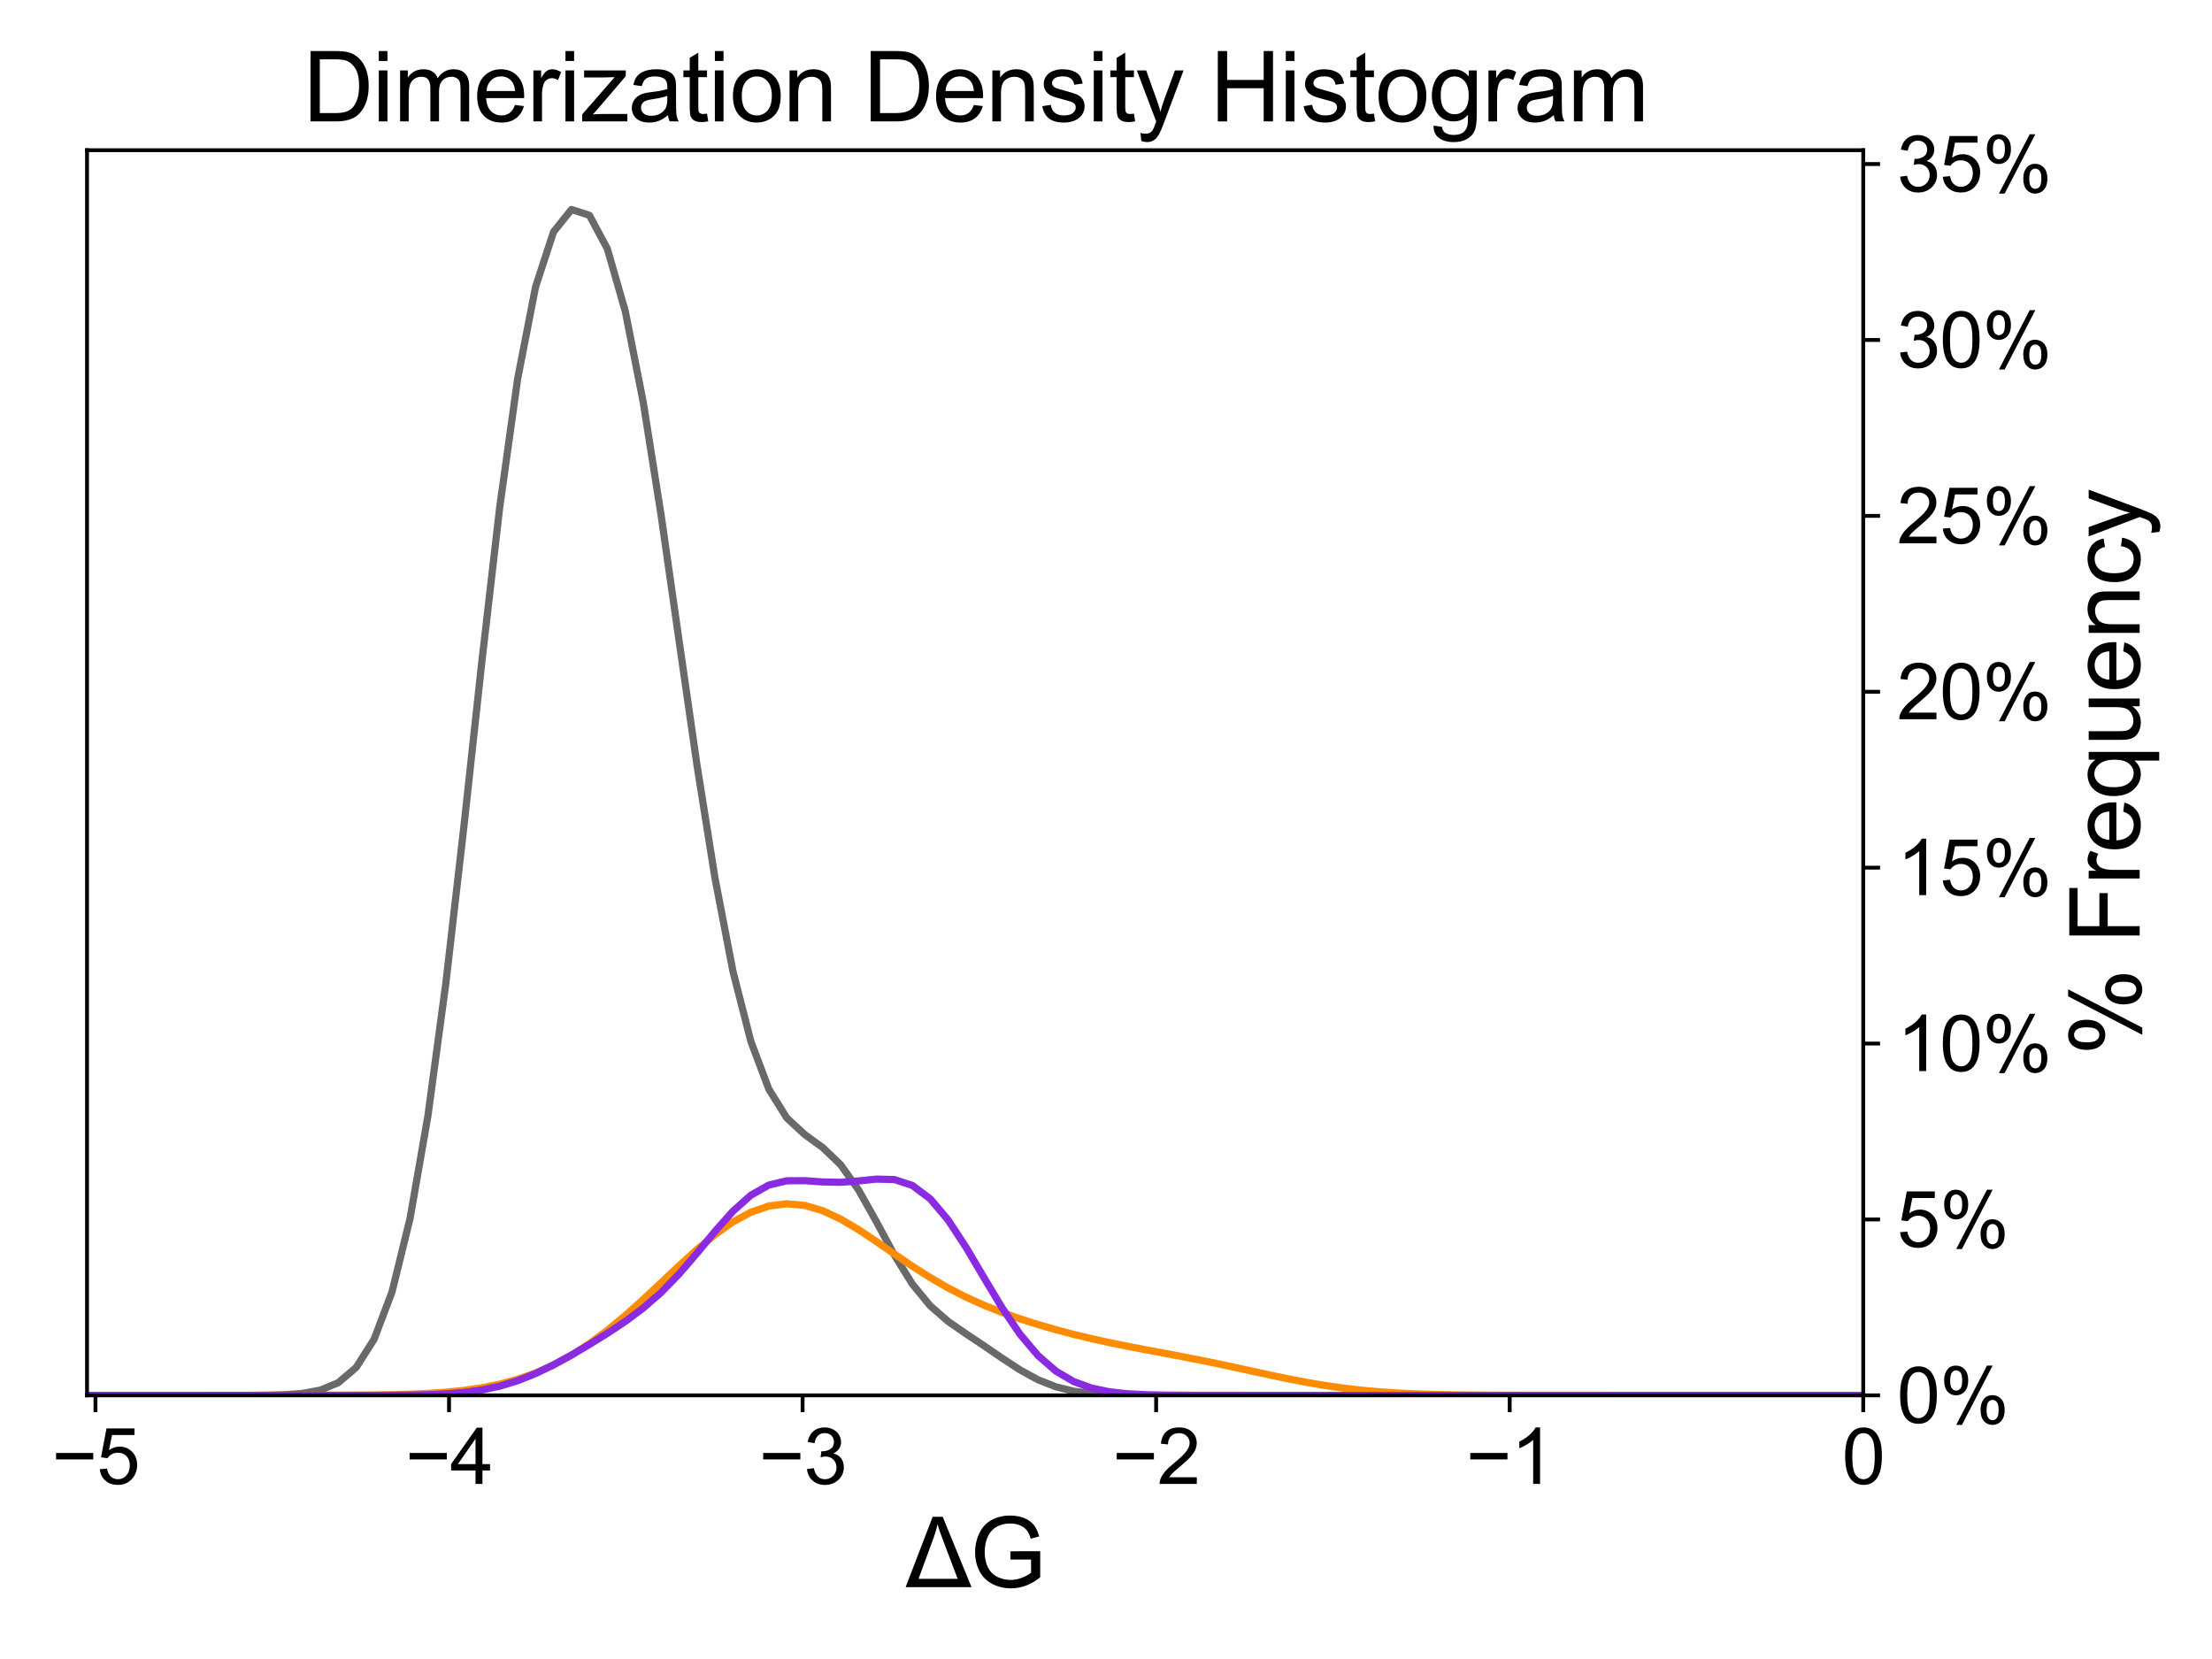 <?xml version="1.0" encoding="utf-8" standalone="no"?>
<!DOCTYPE svg PUBLIC "-//W3C//DTD SVG 1.1//EN"
  "http://www.w3.org/Graphics/SVG/1.1/DTD/svg11.dtd">
<svg xmlns:xlink="http://www.w3.org/1999/xlink" width="460.8pt" height="345.6pt" viewBox="0 0 460.8 345.6" xmlns="http://www.w3.org/2000/svg" version="1.1">
 <defs>
  <style type="text/css">*{stroke-linejoin: round; stroke-linecap: butt}</style>
 </defs>
 <g id="figure_1">
  <g id="patch_1">
   <path d="M 0 345.6 
L 460.8 345.6 
L 460.8 0 
L 0 0 
z
" style="fill: #ffffff"/>
  </g>
  <g id="axes_1">
   <g id="patch_2">
    <path d="M 18.129 290.68 
L 388.15 290.68 
L 388.15 31.29 
L 18.129 31.29 
z
" style="fill: #ffffff"/>
   </g>
   <g id="patch_3">
    <path d="M 18.129 290.68 
L 54.955 290.68 
L 54.955 290.68 
L 18.129 290.68 
L 18.129 290.68 
z
" clip-path="url(#p7853a0a0f2)" style="fill: none; opacity: 0"/>
   </g>
   <g id="patch_4">
    <path d="M 54.955 290.68 
L 91.781 290.68 
L 91.781 290.68 
L 54.955 290.68 
L 54.955 290.68 
z
" clip-path="url(#p7853a0a0f2)" style="fill: none; opacity: 0"/>
   </g>
   <g id="patch_5">
    <path d="M 91.781 290.68 
L 128.607 290.68 
L 128.607 70.817 
L 91.781 70.817 
L 91.781 290.68 
z
" clip-path="url(#p7853a0a0f2)" style="fill: none; opacity: 0"/>
   </g>
   <g id="patch_6">
    <path d="M 128.607 290.68 
L 165.433 290.68 
L 165.433 166.091 
L 128.607 166.091 
L 128.607 290.68 
z
" clip-path="url(#p7853a0a0f2)" style="fill: none; opacity: 0"/>
   </g>
   <g id="patch_7">
    <path d="M 165.433 290.68 
L 202.259 290.68 
L 202.259 254.036 
L 165.433 254.036 
L 165.433 290.68 
z
" clip-path="url(#p7853a0a0f2)" style="fill: none; opacity: 0"/>
   </g>
   <g id="patch_8">
    <path d="M 202.259 290.68 
L 239.085 290.68 
L 239.085 290.68 
L 202.259 290.68 
L 202.259 290.68 
z
" clip-path="url(#p7853a0a0f2)" style="fill: none; opacity: 0"/>
   </g>
   <g id="patch_9">
    <path d="M 239.085 290.68 
L 275.911 290.68 
L 275.911 290.68 
L 239.085 290.68 
L 239.085 290.68 
z
" clip-path="url(#p7853a0a0f2)" style="fill: none; opacity: 0"/>
   </g>
   <g id="patch_10">
    <path d="M 275.911 290.68 
L 312.737 290.68 
L 312.737 290.68 
L 275.911 290.68 
L 275.911 290.68 
z
" clip-path="url(#p7853a0a0f2)" style="fill: none; opacity: 0"/>
   </g>
   <g id="patch_11">
    <path d="M 312.737 290.68 
L 349.563 290.68 
L 349.563 290.68 
L 312.737 290.68 
L 312.737 290.68 
z
" clip-path="url(#p7853a0a0f2)" style="fill: none; opacity: 0"/>
   </g>
   <g id="patch_12">
    <path d="M 349.563 290.68 
L 386.389 290.68 
L 386.389 290.68 
L 349.563 290.68 
L 349.563 290.68 
z
" clip-path="url(#p7853a0a0f2)" style="fill: none; opacity: 0"/>
   </g>
   <g id="patch_13">
    <path d="M 18.129 290.68 
L 54.955 290.68 
L 54.955 290.68 
L 18.129 290.68 
L 18.129 290.68 
z
" clip-path="url(#p7853a0a0f2)" style="fill: none; opacity: 0"/>
   </g>
   <g id="patch_14">
    <path d="M 54.955 290.68 
L 91.781 290.68 
L 91.781 290.68 
L 54.955 290.68 
L 54.955 290.68 
z
" clip-path="url(#p7853a0a0f2)" style="fill: none; opacity: 0"/>
   </g>
   <g id="patch_15">
    <path d="M 91.781 290.68 
L 128.607 290.68 
L 128.607 290.68 
L 91.781 290.68 
L 91.781 290.68 
z
" clip-path="url(#p7853a0a0f2)" style="fill: none; opacity: 0"/>
   </g>
   <g id="patch_16">
    <path d="M 128.607 290.68 
L 165.433 290.68 
L 165.433 246.707 
L 128.607 246.707 
L 128.607 290.68 
z
" clip-path="url(#p7853a0a0f2)" style="fill: none; opacity: 0"/>
   </g>
   <g id="patch_17">
    <path d="M 165.433 290.68 
L 202.259 290.68 
L 202.259 261.365 
L 165.433 261.365 
L 165.433 290.68 
z
" clip-path="url(#p7853a0a0f2)" style="fill: none; opacity: 0"/>
   </g>
   <g id="patch_18">
    <path d="M 202.259 290.68 
L 239.085 290.68 
L 239.085 276.022 
L 202.259 276.022 
L 202.259 290.68 
z
" clip-path="url(#p7853a0a0f2)" style="fill: none; opacity: 0"/>
   </g>
   <g id="patch_19">
    <path d="M 239.085 290.68 
L 275.911 290.68 
L 275.911 283.351 
L 239.085 283.351 
L 239.085 290.68 
z
" clip-path="url(#p7853a0a0f2)" style="fill: none; opacity: 0"/>
   </g>
   <g id="patch_20">
    <path d="M 275.911 290.68 
L 312.737 290.68 
L 312.737 290.68 
L 275.911 290.68 
L 275.911 290.68 
z
" clip-path="url(#p7853a0a0f2)" style="fill: none; opacity: 0"/>
   </g>
   <g id="patch_21">
    <path d="M 312.737 290.68 
L 349.563 290.68 
L 349.563 290.68 
L 312.737 290.68 
L 312.737 290.68 
z
" clip-path="url(#p7853a0a0f2)" style="fill: none; opacity: 0"/>
   </g>
   <g id="patch_22">
    <path d="M 349.563 290.68 
L 386.389 290.68 
L 386.389 290.68 
L 349.563 290.68 
L 349.563 290.68 
z
" clip-path="url(#p7853a0a0f2)" style="fill: none; opacity: 0"/>
   </g>
   <g id="patch_23">
    <path d="M 18.129 290.68 
L 54.955 290.68 
L 54.955 290.68 
L 18.129 290.68 
L 18.129 290.68 
z
" clip-path="url(#p7853a0a0f2)" style="fill: none; opacity: 0"/>
   </g>
   <g id="patch_24">
    <path d="M 54.955 290.68 
L 91.781 290.68 
L 91.781 290.68 
L 54.955 290.68 
L 54.955 290.68 
z
" clip-path="url(#p7853a0a0f2)" style="fill: none; opacity: 0"/>
   </g>
   <g id="patch_25">
    <path d="M 91.781 290.68 
L 128.607 290.68 
L 128.607 283.351 
L 91.781 283.351 
L 91.781 290.68 
z
" clip-path="url(#p7853a0a0f2)" style="fill: none; opacity: 0"/>
   </g>
   <g id="patch_26">
    <path d="M 128.607 290.68 
L 165.433 290.68 
L 165.433 246.707 
L 128.607 246.707 
L 128.607 290.68 
z
" clip-path="url(#p7853a0a0f2)" style="fill: none; opacity: 0"/>
   </g>
   <g id="patch_27">
    <path d="M 165.433 290.68 
L 202.259 290.68 
L 202.259 246.707 
L 165.433 246.707 
L 165.433 290.68 
z
" clip-path="url(#p7853a0a0f2)" style="fill: none; opacity: 0"/>
   </g>
   <g id="patch_28">
    <path d="M 202.259 290.68 
L 239.085 290.68 
L 239.085 290.68 
L 202.259 290.68 
L 202.259 290.68 
z
" clip-path="url(#p7853a0a0f2)" style="fill: none; opacity: 0"/>
   </g>
   <g id="patch_29">
    <path d="M 239.085 290.68 
L 275.911 290.68 
L 275.911 290.68 
L 239.085 290.68 
L 239.085 290.68 
z
" clip-path="url(#p7853a0a0f2)" style="fill: none; opacity: 0"/>
   </g>
   <g id="patch_30">
    <path d="M 275.911 290.68 
L 312.737 290.68 
L 312.737 290.68 
L 275.911 290.68 
L 275.911 290.68 
z
" clip-path="url(#p7853a0a0f2)" style="fill: none; opacity: 0"/>
   </g>
   <g id="patch_31">
    <path d="M 312.737 290.68 
L 349.563 290.68 
L 349.563 290.68 
L 312.737 290.68 
L 312.737 290.68 
z
" clip-path="url(#p7853a0a0f2)" style="fill: none; opacity: 0"/>
   </g>
   <g id="patch_32">
    <path d="M 349.563 290.68 
L 386.389 290.68 
L 386.389 290.68 
L 349.563 290.68 
L 349.563 290.68 
z
" clip-path="url(#p7853a0a0f2)" style="fill: none; opacity: 0"/>
   </g>
   <g id="matplotlib.axis_1">
    <g id="xtick_1">
     <g id="line2d_1">
      <defs>
       <path id="m0e7655eccc" d="M 0 0 
L 0 3.5 
" style="stroke: #000000; stroke-width: 0.8"/>
      </defs>
      <g>
       <use xlink:href="#m0e7655eccc" x="19.89" y="290.68" style="stroke: #000000; stroke-width: 0.8"/>
      </g>
     </g>
     <g id="text_1">
      <!-- −5 -->
      <g transform="translate(10.769 309.132)scale(0.16 -0.16)">
       <defs>
        <path id="ArialMT-2212" d="M 3381 1997 
L 356 1997 
L 356 2522 
L 3381 2522 
L 3381 1997 
z
" transform="scale(0.016)"/>
        <path id="ArialMT-35" d="M 266 1200 
L 856 1250 
Q 922 819 1161 601 
Q 1400 384 1738 384 
Q 2144 384 2425 690 
Q 2706 997 2706 1503 
Q 2706 1984 2436 2262 
Q 2166 2541 1728 2541 
Q 1456 2541 1237 2417 
Q 1019 2294 894 2097 
L 366 2166 
L 809 4519 
L 3088 4519 
L 3088 3981 
L 1259 3981 
L 1013 2750 
Q 1425 3038 1878 3038 
Q 2478 3038 2890 2622 
Q 3303 2206 3303 1553 
Q 3303 931 2941 478 
Q 2500 -78 1738 -78 
Q 1113 -78 717 272 
Q 322 622 266 1200 
z
" transform="scale(0.016)"/>
       </defs>
       <use xlink:href="#ArialMT-2212"/>
       <use xlink:href="#ArialMT-35" x="58.398"/>
      </g>
     </g>
    </g>
    <g id="xtick_2">
     <g id="line2d_2">
      <g>
       <use xlink:href="#m0e7655eccc" x="93.542" y="290.68" style="stroke: #000000; stroke-width: 0.8"/>
      </g>
     </g>
     <g id="text_2">
      <!-- −4 -->
      <g transform="translate(84.421 309.132)scale(0.16 -0.16)">
       <defs>
        <path id="ArialMT-34" d="M 2069 0 
L 2069 1097 
L 81 1097 
L 81 1613 
L 2172 4581 
L 2631 4581 
L 2631 1613 
L 3250 1613 
L 3250 1097 
L 2631 1097 
L 2631 0 
L 2069 0 
z
M 2069 1613 
L 2069 3678 
L 634 1613 
L 2069 1613 
z
" transform="scale(0.016)"/>
       </defs>
       <use xlink:href="#ArialMT-2212"/>
       <use xlink:href="#ArialMT-34" x="58.398"/>
      </g>
     </g>
    </g>
    <g id="xtick_3">
     <g id="line2d_3">
      <g>
       <use xlink:href="#m0e7655eccc" x="167.194" y="290.68" style="stroke: #000000; stroke-width: 0.8"/>
      </g>
     </g>
     <g id="text_3">
      <!-- −3 -->
      <g transform="translate(158.073 309.132)scale(0.16 -0.16)">
       <defs>
        <path id="ArialMT-33" d="M 269 1209 
L 831 1284 
Q 928 806 1161 595 
Q 1394 384 1728 384 
Q 2125 384 2398 659 
Q 2672 934 2672 1341 
Q 2672 1728 2419 1979 
Q 2166 2231 1775 2231 
Q 1616 2231 1378 2169 
L 1441 2663 
Q 1497 2656 1531 2656 
Q 1891 2656 2178 2843 
Q 2466 3031 2466 3422 
Q 2466 3731 2256 3934 
Q 2047 4138 1716 4138 
Q 1388 4138 1169 3931 
Q 950 3725 888 3313 
L 325 3413 
Q 428 3978 793 4289 
Q 1159 4600 1703 4600 
Q 2078 4600 2393 4439 
Q 2709 4278 2876 4000 
Q 3044 3722 3044 3409 
Q 3044 3113 2884 2869 
Q 2725 2625 2413 2481 
Q 2819 2388 3044 2092 
Q 3269 1797 3269 1353 
Q 3269 753 2831 336 
Q 2394 -81 1725 -81 
Q 1122 -81 723 278 
Q 325 638 269 1209 
z
" transform="scale(0.016)"/>
       </defs>
       <use xlink:href="#ArialMT-2212"/>
       <use xlink:href="#ArialMT-33" x="58.398"/>
      </g>
     </g>
    </g>
    <g id="xtick_4">
     <g id="line2d_4">
      <g>
       <use xlink:href="#m0e7655eccc" x="240.846" y="290.68" style="stroke: #000000; stroke-width: 0.8"/>
      </g>
     </g>
     <g id="text_4">
      <!-- −2 -->
      <g transform="translate(231.725 309.132)scale(0.16 -0.16)">
       <defs>
        <path id="ArialMT-32" d="M 3222 541 
L 3222 0 
L 194 0 
Q 188 203 259 391 
Q 375 700 629 1000 
Q 884 1300 1366 1694 
Q 2113 2306 2375 2664 
Q 2638 3022 2638 3341 
Q 2638 3675 2398 3904 
Q 2159 4134 1775 4134 
Q 1369 4134 1125 3890 
Q 881 3647 878 3216 
L 300 3275 
Q 359 3922 746 4261 
Q 1134 4600 1788 4600 
Q 2447 4600 2831 4234 
Q 3216 3869 3216 3328 
Q 3216 3053 3103 2787 
Q 2991 2522 2730 2228 
Q 2469 1934 1863 1422 
Q 1356 997 1212 845 
Q 1069 694 975 541 
L 3222 541 
z
" transform="scale(0.016)"/>
       </defs>
       <use xlink:href="#ArialMT-2212"/>
       <use xlink:href="#ArialMT-32" x="58.398"/>
      </g>
     </g>
    </g>
    <g id="xtick_5">
     <g id="line2d_5">
      <g>
       <use xlink:href="#m0e7655eccc" x="314.498" y="290.68" style="stroke: #000000; stroke-width: 0.8"/>
      </g>
     </g>
     <g id="text_5">
      <!-- −1 -->
      <g transform="translate(305.377 309.132)scale(0.16 -0.16)">
       <defs>
        <path id="ArialMT-31" d="M 2384 0 
L 1822 0 
L 1822 3584 
Q 1619 3391 1289 3197 
Q 959 3003 697 2906 
L 697 3450 
Q 1169 3672 1522 3987 
Q 1875 4303 2022 4600 
L 2384 4600 
L 2384 0 
z
" transform="scale(0.016)"/>
       </defs>
       <use xlink:href="#ArialMT-2212"/>
       <use xlink:href="#ArialMT-31" x="58.398"/>
      </g>
     </g>
    </g>
    <g id="xtick_6">
     <g id="line2d_6">
      <g>
       <use xlink:href="#m0e7655eccc" x="388.15" y="290.68" style="stroke: #000000; stroke-width: 0.8"/>
      </g>
     </g>
     <g id="text_6">
      <!-- 0 -->
      <g transform="translate(383.701 309.132)scale(0.16 -0.16)">
       <defs>
        <path id="ArialMT-30" d="M 266 2259 
Q 266 3072 433 3567 
Q 600 4063 929 4331 
Q 1259 4600 1759 4600 
Q 2128 4600 2406 4451 
Q 2684 4303 2865 4023 
Q 3047 3744 3150 3342 
Q 3253 2941 3253 2259 
Q 3253 1453 3087 958 
Q 2922 463 2592 192 
Q 2263 -78 1759 -78 
Q 1097 -78 719 397 
Q 266 969 266 2259 
z
M 844 2259 
Q 844 1131 1108 757 
Q 1372 384 1759 384 
Q 2147 384 2411 759 
Q 2675 1134 2675 2259 
Q 2675 3391 2411 3762 
Q 2147 4134 1753 4134 
Q 1366 4134 1134 3806 
Q 844 3388 844 2259 
z
" transform="scale(0.016)"/>
       </defs>
       <use xlink:href="#ArialMT-30"/>
      </g>
     </g>
    </g>
    <g id="text_7">
     <!-- ΔG -->
     <g transform="translate(188.682 330.628)scale(0.2 -0.2)">
      <defs>
       <path id="ArialMT-394" d="M -6 0 
L 1753 4581 
L 2406 4581 
L 4281 0 
L -6 0 
z
M 834 541 
L 3381 541 
L 2391 3150 
Q 2169 3738 2066 4100 
Q 1981 3675 1819 3225 
L 834 541 
z
" transform="scale(0.016)"/>
       <path id="ArialMT-47" d="M 2638 1797 
L 2638 2334 
L 4578 2338 
L 4578 638 
Q 4131 281 3656 101 
Q 3181 -78 2681 -78 
Q 2006 -78 1454 211 
Q 903 500 622 1047 
Q 341 1594 341 2269 
Q 341 2938 620 3517 
Q 900 4097 1425 4378 
Q 1950 4659 2634 4659 
Q 3131 4659 3532 4498 
Q 3934 4338 4162 4050 
Q 4391 3763 4509 3300 
L 3963 3150 
Q 3859 3500 3706 3700 
Q 3553 3900 3268 4020 
Q 2984 4141 2638 4141 
Q 2222 4141 1919 4014 
Q 1616 3888 1430 3681 
Q 1244 3475 1141 3228 
Q 966 2803 966 2306 
Q 966 1694 1177 1281 
Q 1388 869 1791 669 
Q 2194 469 2647 469 
Q 3041 469 3416 620 
Q 3791 772 3984 944 
L 3984 1797 
L 2638 1797 
z
" transform="scale(0.016)"/>
      </defs>
      <use xlink:href="#ArialMT-394"/>
      <use xlink:href="#ArialMT-47" x="66.797"/>
     </g>
    </g>
   </g>
   <g id="matplotlib.axis_2">
    <g id="ytick_1">
     <g id="line2d_7">
      <defs>
       <path id="mc23f0ef9c3" d="M 0 0 
L 3.5 0 
" style="stroke: #000000; stroke-width: 0.8"/>
      </defs>
      <g>
       <use xlink:href="#mc23f0ef9c3" x="388.15" y="290.68" style="stroke: #000000; stroke-width: 0.8"/>
      </g>
     </g>
     <g id="text_8">
      <!-- 0% -->
      <g transform="translate(395.15 296.406)scale(0.16 -0.16)">
       <defs>
        <path id="ArialMT-25" d="M 372 3481 
Q 372 3972 619 4315 
Q 866 4659 1334 4659 
Q 1766 4659 2048 4351 
Q 2331 4044 2331 3447 
Q 2331 2866 2045 2552 
Q 1759 2238 1341 2238 
Q 925 2238 648 2547 
Q 372 2856 372 3481 
z
M 1350 4272 
Q 1141 4272 1002 4090 
Q 863 3909 863 3425 
Q 863 2984 1003 2804 
Q 1144 2625 1350 2625 
Q 1563 2625 1702 2806 
Q 1841 2988 1841 3469 
Q 1841 3913 1700 4092 
Q 1559 4272 1350 4272 
z
M 1353 -169 
L 3859 4659 
L 4316 4659 
L 1819 -169 
L 1353 -169 
z
M 3334 1075 
Q 3334 1569 3581 1911 
Q 3828 2253 4300 2253 
Q 4731 2253 5014 1945 
Q 5297 1638 5297 1041 
Q 5297 459 5011 145 
Q 4725 -169 4303 -169 
Q 3888 -169 3611 142 
Q 3334 453 3334 1075 
z
M 4316 1866 
Q 4103 1866 3964 1684 
Q 3825 1503 3825 1019 
Q 3825 581 3965 400 
Q 4106 219 4313 219 
Q 4528 219 4667 400 
Q 4806 581 4806 1063 
Q 4806 1506 4665 1686 
Q 4525 1866 4316 1866 
z
" transform="scale(0.016)"/>
       </defs>
       <use xlink:href="#ArialMT-30"/>
       <use xlink:href="#ArialMT-25" x="55.615"/>
      </g>
     </g>
    </g>
    <g id="ytick_2">
     <g id="line2d_8">
      <g>
       <use xlink:href="#mc23f0ef9c3" x="388.15" y="254.036" style="stroke: #000000; stroke-width: 0.8"/>
      </g>
     </g>
     <g id="text_9">
      <!-- 5% -->
      <g transform="translate(395.15 259.762)scale(0.16 -0.16)">
       <use xlink:href="#ArialMT-35"/>
       <use xlink:href="#ArialMT-25" x="55.615"/>
      </g>
     </g>
    </g>
    <g id="ytick_3">
     <g id="line2d_9">
      <g>
       <use xlink:href="#mc23f0ef9c3" x="388.15" y="217.392" style="stroke: #000000; stroke-width: 0.8"/>
      </g>
     </g>
     <g id="text_10">
      <!-- 10% -->
      <g transform="translate(395.15 223.119)scale(0.16 -0.16)">
       <use xlink:href="#ArialMT-31"/>
       <use xlink:href="#ArialMT-30" x="55.615"/>
       <use xlink:href="#ArialMT-25" x="111.23"/>
      </g>
     </g>
    </g>
    <g id="ytick_4">
     <g id="line2d_10">
      <g>
       <use xlink:href="#mc23f0ef9c3" x="388.15" y="180.748" style="stroke: #000000; stroke-width: 0.8"/>
      </g>
     </g>
     <g id="text_11">
      <!-- 15% -->
      <g transform="translate(395.15 186.475)scale(0.16 -0.16)">
       <use xlink:href="#ArialMT-31"/>
       <use xlink:href="#ArialMT-35" x="55.615"/>
       <use xlink:href="#ArialMT-25" x="111.23"/>
      </g>
     </g>
    </g>
    <g id="ytick_5">
     <g id="line2d_11">
      <g>
       <use xlink:href="#mc23f0ef9c3" x="388.15" y="144.105" style="stroke: #000000; stroke-width: 0.8"/>
      </g>
     </g>
     <g id="text_12">
      <!-- 20% -->
      <g transform="translate(395.15 149.831)scale(0.16 -0.16)">
       <use xlink:href="#ArialMT-32"/>
       <use xlink:href="#ArialMT-30" x="55.615"/>
       <use xlink:href="#ArialMT-25" x="111.23"/>
      </g>
     </g>
    </g>
    <g id="ytick_6">
     <g id="line2d_12">
      <g>
       <use xlink:href="#mc23f0ef9c3" x="388.15" y="107.461" style="stroke: #000000; stroke-width: 0.8"/>
      </g>
     </g>
     <g id="text_13">
      <!-- 25% -->
      <g transform="translate(395.15 113.187)scale(0.16 -0.16)">
       <use xlink:href="#ArialMT-32"/>
       <use xlink:href="#ArialMT-35" x="55.615"/>
       <use xlink:href="#ArialMT-25" x="111.23"/>
      </g>
     </g>
    </g>
    <g id="ytick_7">
     <g id="line2d_13">
      <g>
       <use xlink:href="#mc23f0ef9c3" x="388.15" y="70.817" style="stroke: #000000; stroke-width: 0.8"/>
      </g>
     </g>
     <g id="text_14">
      <!-- 30% -->
      <g transform="translate(395.15 76.543)scale(0.16 -0.16)">
       <use xlink:href="#ArialMT-33"/>
       <use xlink:href="#ArialMT-30" x="55.615"/>
       <use xlink:href="#ArialMT-25" x="111.23"/>
      </g>
     </g>
    </g>
    <g id="ytick_8">
     <g id="line2d_14">
      <g>
       <use xlink:href="#mc23f0ef9c3" x="388.15" y="34.173" style="stroke: #000000; stroke-width: 0.8"/>
      </g>
     </g>
     <g id="text_15">
      <!-- 35% -->
      <g transform="translate(395.15 39.899)scale(0.16 -0.16)">
       <use xlink:href="#ArialMT-33"/>
       <use xlink:href="#ArialMT-35" x="55.615"/>
       <use xlink:href="#ArialMT-25" x="111.23"/>
      </g>
     </g>
    </g>
    <g id="text_16">
     <!-- % Frequency -->
     <g transform="translate(445.732 219.898)rotate(-90)scale(0.2 -0.2)">
      <defs>
       <path id="ArialMT-20" transform="scale(0.016)"/>
       <path id="ArialMT-46" d="M 525 0 
L 525 4581 
L 3616 4581 
L 3616 4041 
L 1131 4041 
L 1131 2622 
L 3281 2622 
L 3281 2081 
L 1131 2081 
L 1131 0 
L 525 0 
z
" transform="scale(0.016)"/>
       <path id="ArialMT-72" d="M 416 0 
L 416 3319 
L 922 3319 
L 922 2816 
Q 1116 3169 1280 3281 
Q 1444 3394 1641 3394 
Q 1925 3394 2219 3213 
L 2025 2691 
Q 1819 2813 1613 2813 
Q 1428 2813 1281 2702 
Q 1134 2591 1072 2394 
Q 978 2094 978 1738 
L 978 0 
L 416 0 
z
" transform="scale(0.016)"/>
       <path id="ArialMT-65" d="M 2694 1069 
L 3275 997 
Q 3138 488 2766 206 
Q 2394 -75 1816 -75 
Q 1088 -75 661 373 
Q 234 822 234 1631 
Q 234 2469 665 2931 
Q 1097 3394 1784 3394 
Q 2450 3394 2872 2941 
Q 3294 2488 3294 1666 
Q 3294 1616 3291 1516 
L 816 1516 
Q 847 969 1125 678 
Q 1403 388 1819 388 
Q 2128 388 2347 550 
Q 2566 713 2694 1069 
z
M 847 1978 
L 2700 1978 
Q 2663 2397 2488 2606 
Q 2219 2931 1791 2931 
Q 1403 2931 1139 2672 
Q 875 2413 847 1978 
z
" transform="scale(0.016)"/>
       <path id="ArialMT-71" d="M 2538 -1272 
L 2538 353 
Q 2406 169 2170 47 
Q 1934 -75 1669 -75 
Q 1078 -75 651 397 
Q 225 869 225 1691 
Q 225 2191 398 2587 
Q 572 2984 901 3189 
Q 1231 3394 1625 3394 
Q 2241 3394 2594 2875 
L 2594 3319 
L 3100 3319 
L 3100 -1272 
L 2538 -1272 
z
M 803 1669 
Q 803 1028 1072 708 
Q 1341 388 1716 388 
Q 2075 388 2334 692 
Q 2594 997 2594 1619 
Q 2594 2281 2320 2615 
Q 2047 2950 1678 2950 
Q 1313 2950 1058 2639 
Q 803 2328 803 1669 
z
" transform="scale(0.016)"/>
       <path id="ArialMT-75" d="M 2597 0 
L 2597 488 
Q 2209 -75 1544 -75 
Q 1250 -75 995 37 
Q 741 150 617 320 
Q 494 491 444 738 
Q 409 903 409 1263 
L 409 3319 
L 972 3319 
L 972 1478 
Q 972 1038 1006 884 
Q 1059 663 1231 536 
Q 1403 409 1656 409 
Q 1909 409 2131 539 
Q 2353 669 2445 892 
Q 2538 1116 2538 1541 
L 2538 3319 
L 3100 3319 
L 3100 0 
L 2597 0 
z
" transform="scale(0.016)"/>
       <path id="ArialMT-6e" d="M 422 0 
L 422 3319 
L 928 3319 
L 928 2847 
Q 1294 3394 1984 3394 
Q 2284 3394 2536 3286 
Q 2788 3178 2913 3003 
Q 3038 2828 3088 2588 
Q 3119 2431 3119 2041 
L 3119 0 
L 2556 0 
L 2556 2019 
Q 2556 2363 2490 2533 
Q 2425 2703 2258 2804 
Q 2091 2906 1866 2906 
Q 1506 2906 1245 2678 
Q 984 2450 984 1813 
L 984 0 
L 422 0 
z
" transform="scale(0.016)"/>
       <path id="ArialMT-63" d="M 2588 1216 
L 3141 1144 
Q 3050 572 2676 248 
Q 2303 -75 1759 -75 
Q 1078 -75 664 370 
Q 250 816 250 1647 
Q 250 2184 428 2587 
Q 606 2991 970 3192 
Q 1334 3394 1763 3394 
Q 2303 3394 2647 3120 
Q 2991 2847 3088 2344 
L 2541 2259 
Q 2463 2594 2264 2762 
Q 2066 2931 1784 2931 
Q 1359 2931 1093 2626 
Q 828 2322 828 1663 
Q 828 994 1084 691 
Q 1341 388 1753 388 
Q 2084 388 2306 591 
Q 2528 794 2588 1216 
z
" transform="scale(0.016)"/>
       <path id="ArialMT-79" d="M 397 -1278 
L 334 -750 
Q 519 -800 656 -800 
Q 844 -800 956 -737 
Q 1069 -675 1141 -563 
Q 1194 -478 1313 -144 
Q 1328 -97 1363 -6 
L 103 3319 
L 709 3319 
L 1400 1397 
Q 1534 1031 1641 628 
Q 1738 1016 1872 1384 
L 2581 3319 
L 3144 3319 
L 1881 -56 
Q 1678 -603 1566 -809 
Q 1416 -1088 1222 -1217 
Q 1028 -1347 759 -1347 
Q 597 -1347 397 -1278 
z
" transform="scale(0.016)"/>
      </defs>
      <use xlink:href="#ArialMT-25"/>
      <use xlink:href="#ArialMT-20" x="88.916"/>
      <use xlink:href="#ArialMT-46" x="116.699"/>
      <use xlink:href="#ArialMT-72" x="177.783"/>
      <use xlink:href="#ArialMT-65" x="211.084"/>
      <use xlink:href="#ArialMT-71" x="266.699"/>
      <use xlink:href="#ArialMT-75" x="322.314"/>
      <use xlink:href="#ArialMT-65" x="377.93"/>
      <use xlink:href="#ArialMT-6e" x="433.545"/>
      <use xlink:href="#ArialMT-63" x="489.16"/>
      <use xlink:href="#ArialMT-79" x="539.16"/>
     </g>
    </g>
   </g>
   <g id="line2d_15">
    <path d="M 18.129 290.68 
L 21.866 290.68 
L 25.604 290.68 
L 29.342 290.68 
L 33.079 290.68 
L 36.817 290.68 
L 40.554 290.68 
L 44.292 290.679 
L 48.029 290.677 
L 51.767 290.669 
L 55.505 290.64 
L 59.242 290.545 
L 62.98 290.277 
L 66.717 289.594 
L 70.455 288.043 
L 74.193 284.869 
L 77.93 278.996 
L 81.668 269.108 
L 85.405 253.897 
L 89.143 232.457 
L 92.881 204.805 
L 96.618 172.358 
L 100.356 138.043 
L 104.093 105.718 
L 107.831 78.944 
L 111.568 59.761 
L 115.306 48.319 
L 119.044 43.642 
L 122.781 44.85 
L 126.519 51.816 
L 130.256 64.837 
L 133.994 83.765 
L 137.732 107.395 
L 141.469 133.506 
L 145.207 159.461 
L 148.944 182.923 
L 152.682 202.319 
L 156.42 216.946 
L 160.157 226.878 
L 163.895 232.88 
L 167.632 236.343 
L 171.37 239.046 
L 175.107 242.616 
L 178.845 247.875 
L 182.583 254.528 
L 186.32 261.465 
L 190.058 267.499 
L 193.795 272.042 
L 197.533 275.29 
L 201.271 277.877 
L 205.008 280.365 
L 208.746 282.925 
L 212.483 285.374 
L 216.221 287.424 
L 219.959 288.901 
L 223.696 289.818 
L 227.434 290.31 
L 231.171 290.54 
L 234.909 290.633 
L 238.646 290.666 
L 242.384 290.676 
L 246.122 290.679 
L 249.859 290.68 
L 253.597 290.68 
L 257.334 290.68 
L 261.072 290.68 
L 264.81 290.68 
L 268.547 290.68 
L 272.285 290.68 
L 276.022 290.68 
L 279.76 290.68 
L 283.498 290.68 
L 287.235 290.68 
L 290.973 290.68 
L 294.71 290.68 
L 298.448 290.68 
L 302.185 290.68 
L 305.923 290.68 
L 309.661 290.68 
L 313.398 290.68 
L 317.136 290.68 
L 320.873 290.68 
L 324.611 290.68 
L 328.349 290.68 
L 332.086 290.68 
L 335.824 290.68 
L 339.561 290.68 
L 343.299 290.68 
L 347.037 290.68 
L 350.774 290.68 
L 354.512 290.68 
L 358.249 290.68 
L 361.987 290.68 
L 365.724 290.68 
L 369.462 290.68 
L 373.2 290.68 
L 376.937 290.68 
L 380.675 290.68 
L 384.412 290.68 
L 388.15 290.68 
" clip-path="url(#p7853a0a0f2)" style="fill: none; stroke: #696969; stroke-width: 1.5; stroke-linecap: square"/>
   </g>
   <g id="line2d_16">
    <path d="M 18.129 290.68 
L 21.866 290.68 
L 25.604 290.68 
L 29.342 290.68 
L 33.079 290.68 
L 36.817 290.68 
L 40.554 290.68 
L 44.292 290.68 
L 48.029 290.68 
L 51.767 290.68 
L 55.505 290.679 
L 59.242 290.678 
L 62.98 290.675 
L 66.717 290.669 
L 70.455 290.658 
L 74.193 290.638 
L 77.93 290.602 
L 81.668 290.541 
L 85.405 290.438 
L 89.143 290.275 
L 92.881 290.022 
L 96.618 289.645 
L 100.356 289.102 
L 104.093 288.348 
L 107.831 287.334 
L 111.568 286.014 
L 115.306 284.351 
L 119.044 282.318 
L 122.781 279.909 
L 126.519 277.138 
L 130.256 274.047 
L 133.994 270.705 
L 137.732 267.21 
L 141.469 263.69 
L 145.207 260.295 
L 148.944 257.192 
L 152.682 254.55 
L 156.42 252.525 
L 160.157 251.239 
L 163.895 250.765 
L 167.632 251.108 
L 171.37 252.21 
L 175.107 253.948 
L 178.845 256.156 
L 182.583 258.647 
L 186.32 261.239 
L 190.058 263.78 
L 193.795 266.159 
L 197.533 268.316 
L 201.271 270.231 
L 205.008 271.917 
L 208.746 273.404 
L 212.483 274.729 
L 216.221 275.92 
L 219.959 277 
L 223.696 277.984 
L 227.434 278.88 
L 231.171 279.701 
L 234.909 280.459 
L 238.646 281.176 
L 242.384 281.874 
L 246.122 282.579 
L 249.859 283.309 
L 253.597 284.073 
L 257.334 284.871 
L 261.072 285.686 
L 264.81 286.497 
L 268.547 287.273 
L 272.285 287.989 
L 276.022 288.621 
L 279.76 289.156 
L 283.498 289.59 
L 287.235 289.928 
L 290.973 290.179 
L 294.71 290.358 
L 298.448 290.48 
L 302.185 290.561 
L 305.923 290.611 
L 309.661 290.642 
L 313.398 290.66 
L 317.136 290.67 
L 320.873 290.675 
L 324.611 290.678 
L 328.349 290.679 
L 332.086 290.679 
L 335.824 290.68 
L 339.561 290.68 
L 343.299 290.68 
L 347.037 290.68 
L 350.774 290.68 
L 354.512 290.68 
L 358.249 290.68 
L 361.987 290.68 
L 365.724 290.68 
L 369.462 290.68 
L 373.2 290.68 
L 376.937 290.68 
L 380.675 290.68 
L 384.412 290.68 
L 388.15 290.68 
" clip-path="url(#p7853a0a0f2)" style="fill: none; stroke: #ff8c00; stroke-width: 1.5; stroke-linecap: square"/>
   </g>
   <g id="line2d_17">
    <path d="M 18.129 290.68 
L 21.866 290.68 
L 25.604 290.68 
L 29.342 290.68 
L 33.079 290.68 
L 36.817 290.68 
L 40.554 290.68 
L 44.292 290.68 
L 48.029 290.68 
L 51.767 290.68 
L 55.505 290.68 
L 59.242 290.68 
L 62.98 290.68 
L 66.717 290.68 
L 70.455 290.679 
L 74.193 290.677 
L 77.93 290.671 
L 81.668 290.655 
L 85.405 290.619 
L 89.143 290.538 
L 92.881 290.374 
L 96.618 290.073 
L 100.356 289.561 
L 104.093 288.765 
L 107.831 287.629 
L 111.568 286.135 
L 115.306 284.324 
L 119.044 282.276 
L 122.781 280.077 
L 126.519 277.763 
L 130.256 275.283 
L 133.994 272.496 
L 137.732 269.231 
L 141.469 265.386 
L 145.207 261.043 
L 148.944 256.519 
L 152.682 252.32 
L 156.42 248.985 
L 160.157 246.869 
L 163.895 245.979 
L 167.632 245.951 
L 171.37 246.222 
L 175.107 246.297 
L 178.845 246.012 
L 182.583 245.627 
L 186.32 245.721 
L 190.058 246.948 
L 193.795 249.749 
L 197.533 254.18 
L 201.271 259.881 
L 205.008 266.206 
L 208.746 272.428 
L 212.483 277.938 
L 216.221 282.37 
L 219.959 285.626 
L 223.696 287.818 
L 227.434 289.172 
L 231.171 289.942 
L 234.909 290.345 
L 238.646 290.539 
L 242.384 290.625 
L 246.122 290.66 
L 249.859 290.673 
L 253.597 290.678 
L 257.334 290.679 
L 261.072 290.68 
L 264.81 290.68 
L 268.547 290.68 
L 272.285 290.68 
L 276.022 290.68 
L 279.76 290.68 
L 283.498 290.68 
L 287.235 290.68 
L 290.973 290.68 
L 294.71 290.68 
L 298.448 290.68 
L 302.185 290.68 
L 305.923 290.68 
L 309.661 290.68 
L 313.398 290.68 
L 317.136 290.68 
L 320.873 290.68 
L 324.611 290.68 
L 328.349 290.68 
L 332.086 290.68 
L 335.824 290.68 
L 339.561 290.68 
L 343.299 290.68 
L 347.037 290.68 
L 350.774 290.68 
L 354.512 290.68 
L 358.249 290.68 
L 361.987 290.68 
L 365.724 290.68 
L 369.462 290.68 
L 373.2 290.68 
L 376.937 290.68 
L 380.675 290.68 
L 384.412 290.68 
L 388.15 290.68 
" clip-path="url(#p7853a0a0f2)" style="fill: none; stroke: #8a2be2; stroke-width: 1.5; stroke-linecap: square"/>
   </g>
   <g id="patch_33">
    <path d="M 18.129 290.68 
L 18.129 31.29 
" style="fill: none; stroke: #000000; stroke-width: 0.8; stroke-linejoin: miter; stroke-linecap: square"/>
   </g>
   <g id="patch_34">
    <path d="M 388.15 290.68 
L 388.15 31.29 
" style="fill: none; stroke: #000000; stroke-width: 0.8; stroke-linejoin: miter; stroke-linecap: square"/>
   </g>
   <g id="patch_35">
    <path d="M 18.129 290.68 
L 388.15 290.68 
" style="fill: none; stroke: #000000; stroke-width: 0.8; stroke-linejoin: miter; stroke-linecap: square"/>
   </g>
   <g id="patch_36">
    <path d="M 18.129 31.29 
L 388.15 31.29 
" style="fill: none; stroke: #000000; stroke-width: 0.8; stroke-linejoin: miter; stroke-linecap: square"/>
   </g>
   <g id="text_17">
    <!-- Dimerization Density Histogram -->
    <g transform="translate(63.107 25.29)scale(0.2 -0.2)">
     <defs>
      <path id="ArialMT-44" d="M 494 0 
L 494 4581 
L 2072 4581 
Q 2606 4581 2888 4516 
Q 3281 4425 3559 4188 
Q 3922 3881 4101 3404 
Q 4281 2928 4281 2316 
Q 4281 1794 4159 1391 
Q 4038 988 3847 723 
Q 3656 459 3429 307 
Q 3203 156 2883 78 
Q 2563 0 2147 0 
L 494 0 
z
M 1100 541 
L 2078 541 
Q 2531 541 2789 625 
Q 3047 709 3200 863 
Q 3416 1078 3536 1442 
Q 3656 1806 3656 2325 
Q 3656 3044 3420 3430 
Q 3184 3816 2847 3947 
Q 2603 4041 2063 4041 
L 1100 4041 
L 1100 541 
z
" transform="scale(0.016)"/>
      <path id="ArialMT-69" d="M 425 3934 
L 425 4581 
L 988 4581 
L 988 3934 
L 425 3934 
z
M 425 0 
L 425 3319 
L 988 3319 
L 988 0 
L 425 0 
z
" transform="scale(0.016)"/>
      <path id="ArialMT-6d" d="M 422 0 
L 422 3319 
L 925 3319 
L 925 2853 
Q 1081 3097 1340 3245 
Q 1600 3394 1931 3394 
Q 2300 3394 2536 3241 
Q 2772 3088 2869 2813 
Q 3263 3394 3894 3394 
Q 4388 3394 4653 3120 
Q 4919 2847 4919 2278 
L 4919 0 
L 4359 0 
L 4359 2091 
Q 4359 2428 4304 2576 
Q 4250 2725 4106 2815 
Q 3963 2906 3769 2906 
Q 3419 2906 3187 2673 
Q 2956 2441 2956 1928 
L 2956 0 
L 2394 0 
L 2394 2156 
Q 2394 2531 2256 2718 
Q 2119 2906 1806 2906 
Q 1569 2906 1367 2781 
Q 1166 2656 1075 2415 
Q 984 2175 984 1722 
L 984 0 
L 422 0 
z
" transform="scale(0.016)"/>
      <path id="ArialMT-7a" d="M 125 0 
L 125 456 
L 2238 2881 
Q 1878 2863 1603 2863 
L 250 2863 
L 250 3319 
L 2963 3319 
L 2963 2947 
L 1166 841 
L 819 456 
Q 1197 484 1528 484 
L 3063 484 
L 3063 0 
L 125 0 
z
" transform="scale(0.016)"/>
      <path id="ArialMT-61" d="M 2588 409 
Q 2275 144 1986 34 
Q 1697 -75 1366 -75 
Q 819 -75 525 192 
Q 231 459 231 875 
Q 231 1119 342 1320 
Q 453 1522 633 1644 
Q 813 1766 1038 1828 
Q 1203 1872 1538 1913 
Q 2219 1994 2541 2106 
Q 2544 2222 2544 2253 
Q 2544 2597 2384 2738 
Q 2169 2928 1744 2928 
Q 1347 2928 1158 2789 
Q 969 2650 878 2297 
L 328 2372 
Q 403 2725 575 2942 
Q 747 3159 1072 3276 
Q 1397 3394 1825 3394 
Q 2250 3394 2515 3294 
Q 2781 3194 2906 3042 
Q 3031 2891 3081 2659 
Q 3109 2516 3109 2141 
L 3109 1391 
Q 3109 606 3145 398 
Q 3181 191 3288 0 
L 2700 0 
Q 2613 175 2588 409 
z
M 2541 1666 
Q 2234 1541 1622 1453 
Q 1275 1403 1131 1340 
Q 988 1278 909 1158 
Q 831 1038 831 891 
Q 831 666 1001 516 
Q 1172 366 1500 366 
Q 1825 366 2078 508 
Q 2331 650 2450 897 
Q 2541 1088 2541 1459 
L 2541 1666 
z
" transform="scale(0.016)"/>
      <path id="ArialMT-74" d="M 1650 503 
L 1731 6 
Q 1494 -44 1306 -44 
Q 1000 -44 831 53 
Q 663 150 594 308 
Q 525 466 525 972 
L 525 2881 
L 113 2881 
L 113 3319 
L 525 3319 
L 525 4141 
L 1084 4478 
L 1084 3319 
L 1650 3319 
L 1650 2881 
L 1084 2881 
L 1084 941 
Q 1084 700 1114 631 
Q 1144 563 1211 522 
Q 1278 481 1403 481 
Q 1497 481 1650 503 
z
" transform="scale(0.016)"/>
      <path id="ArialMT-6f" d="M 213 1659 
Q 213 2581 725 3025 
Q 1153 3394 1769 3394 
Q 2453 3394 2887 2945 
Q 3322 2497 3322 1706 
Q 3322 1066 3130 698 
Q 2938 331 2570 128 
Q 2203 -75 1769 -75 
Q 1072 -75 642 372 
Q 213 819 213 1659 
z
M 791 1659 
Q 791 1022 1069 705 
Q 1347 388 1769 388 
Q 2188 388 2466 706 
Q 2744 1025 2744 1678 
Q 2744 2294 2464 2611 
Q 2184 2928 1769 2928 
Q 1347 2928 1069 2612 
Q 791 2297 791 1659 
z
" transform="scale(0.016)"/>
      <path id="ArialMT-73" d="M 197 991 
L 753 1078 
Q 800 744 1014 566 
Q 1228 388 1613 388 
Q 2000 388 2187 545 
Q 2375 703 2375 916 
Q 2375 1106 2209 1216 
Q 2094 1291 1634 1406 
Q 1016 1563 777 1677 
Q 538 1791 414 1992 
Q 291 2194 291 2438 
Q 291 2659 392 2848 
Q 494 3038 669 3163 
Q 800 3259 1026 3326 
Q 1253 3394 1513 3394 
Q 1903 3394 2198 3281 
Q 2494 3169 2634 2976 
Q 2775 2784 2828 2463 
L 2278 2388 
Q 2241 2644 2061 2787 
Q 1881 2931 1553 2931 
Q 1166 2931 1000 2803 
Q 834 2675 834 2503 
Q 834 2394 903 2306 
Q 972 2216 1119 2156 
Q 1203 2125 1616 2013 
Q 2213 1853 2448 1751 
Q 2684 1650 2818 1456 
Q 2953 1263 2953 975 
Q 2953 694 2789 445 
Q 2625 197 2315 61 
Q 2006 -75 1616 -75 
Q 969 -75 630 194 
Q 291 463 197 991 
z
" transform="scale(0.016)"/>
      <path id="ArialMT-48" d="M 513 0 
L 513 4581 
L 1119 4581 
L 1119 2700 
L 3500 2700 
L 3500 4581 
L 4106 4581 
L 4106 0 
L 3500 0 
L 3500 2159 
L 1119 2159 
L 1119 0 
L 513 0 
z
" transform="scale(0.016)"/>
      <path id="ArialMT-67" d="M 319 -275 
L 866 -356 
Q 900 -609 1056 -725 
Q 1266 -881 1628 -881 
Q 2019 -881 2231 -725 
Q 2444 -569 2519 -288 
Q 2563 -116 2559 434 
Q 2191 0 1641 0 
Q 956 0 581 494 
Q 206 988 206 1678 
Q 206 2153 378 2554 
Q 550 2956 876 3175 
Q 1203 3394 1644 3394 
Q 2231 3394 2613 2919 
L 2613 3319 
L 3131 3319 
L 3131 450 
Q 3131 -325 2973 -648 
Q 2816 -972 2473 -1159 
Q 2131 -1347 1631 -1347 
Q 1038 -1347 672 -1080 
Q 306 -813 319 -275 
z
M 784 1719 
Q 784 1066 1043 766 
Q 1303 466 1694 466 
Q 2081 466 2343 764 
Q 2606 1063 2606 1700 
Q 2606 2309 2336 2618 
Q 2066 2928 1684 2928 
Q 1309 2928 1046 2623 
Q 784 2319 784 1719 
z
" transform="scale(0.016)"/>
     </defs>
     <use xlink:href="#ArialMT-44"/>
     <use xlink:href="#ArialMT-69" x="72.217"/>
     <use xlink:href="#ArialMT-6d" x="94.434"/>
     <use xlink:href="#ArialMT-65" x="177.734"/>
     <use xlink:href="#ArialMT-72" x="233.35"/>
     <use xlink:href="#ArialMT-69" x="266.65"/>
     <use xlink:href="#ArialMT-7a" x="288.867"/>
     <use xlink:href="#ArialMT-61" x="338.867"/>
     <use xlink:href="#ArialMT-74" x="394.482"/>
     <use xlink:href="#ArialMT-69" x="422.266"/>
     <use xlink:href="#ArialMT-6f" x="444.482"/>
     <use xlink:href="#ArialMT-6e" x="500.098"/>
     <use xlink:href="#ArialMT-20" x="555.713"/>
     <use xlink:href="#ArialMT-44" x="583.496"/>
     <use xlink:href="#ArialMT-65" x="655.713"/>
     <use xlink:href="#ArialMT-6e" x="711.328"/>
     <use xlink:href="#ArialMT-73" x="766.943"/>
     <use xlink:href="#ArialMT-69" x="816.943"/>
     <use xlink:href="#ArialMT-74" x="839.16"/>
     <use xlink:href="#ArialMT-79" x="866.943"/>
     <use xlink:href="#ArialMT-20" x="916.943"/>
     <use xlink:href="#ArialMT-48" x="944.727"/>
     <use xlink:href="#ArialMT-69" x="1016.943"/>
     <use xlink:href="#ArialMT-73" x="1039.16"/>
     <use xlink:href="#ArialMT-74" x="1089.16"/>
     <use xlink:href="#ArialMT-6f" x="1116.943"/>
     <use xlink:href="#ArialMT-67" x="1172.559"/>
     <use xlink:href="#ArialMT-72" x="1228.174"/>
     <use xlink:href="#ArialMT-61" x="1261.475"/>
     <use xlink:href="#ArialMT-6d" x="1317.09"/>
    </g>
   </g>
  </g>
 </g>
 <defs>
  <clipPath id="p7853a0a0f2">
   <rect x="18.129" y="31.29" width="370.021" height="259.39"/>
  </clipPath>
 </defs>
</svg>
